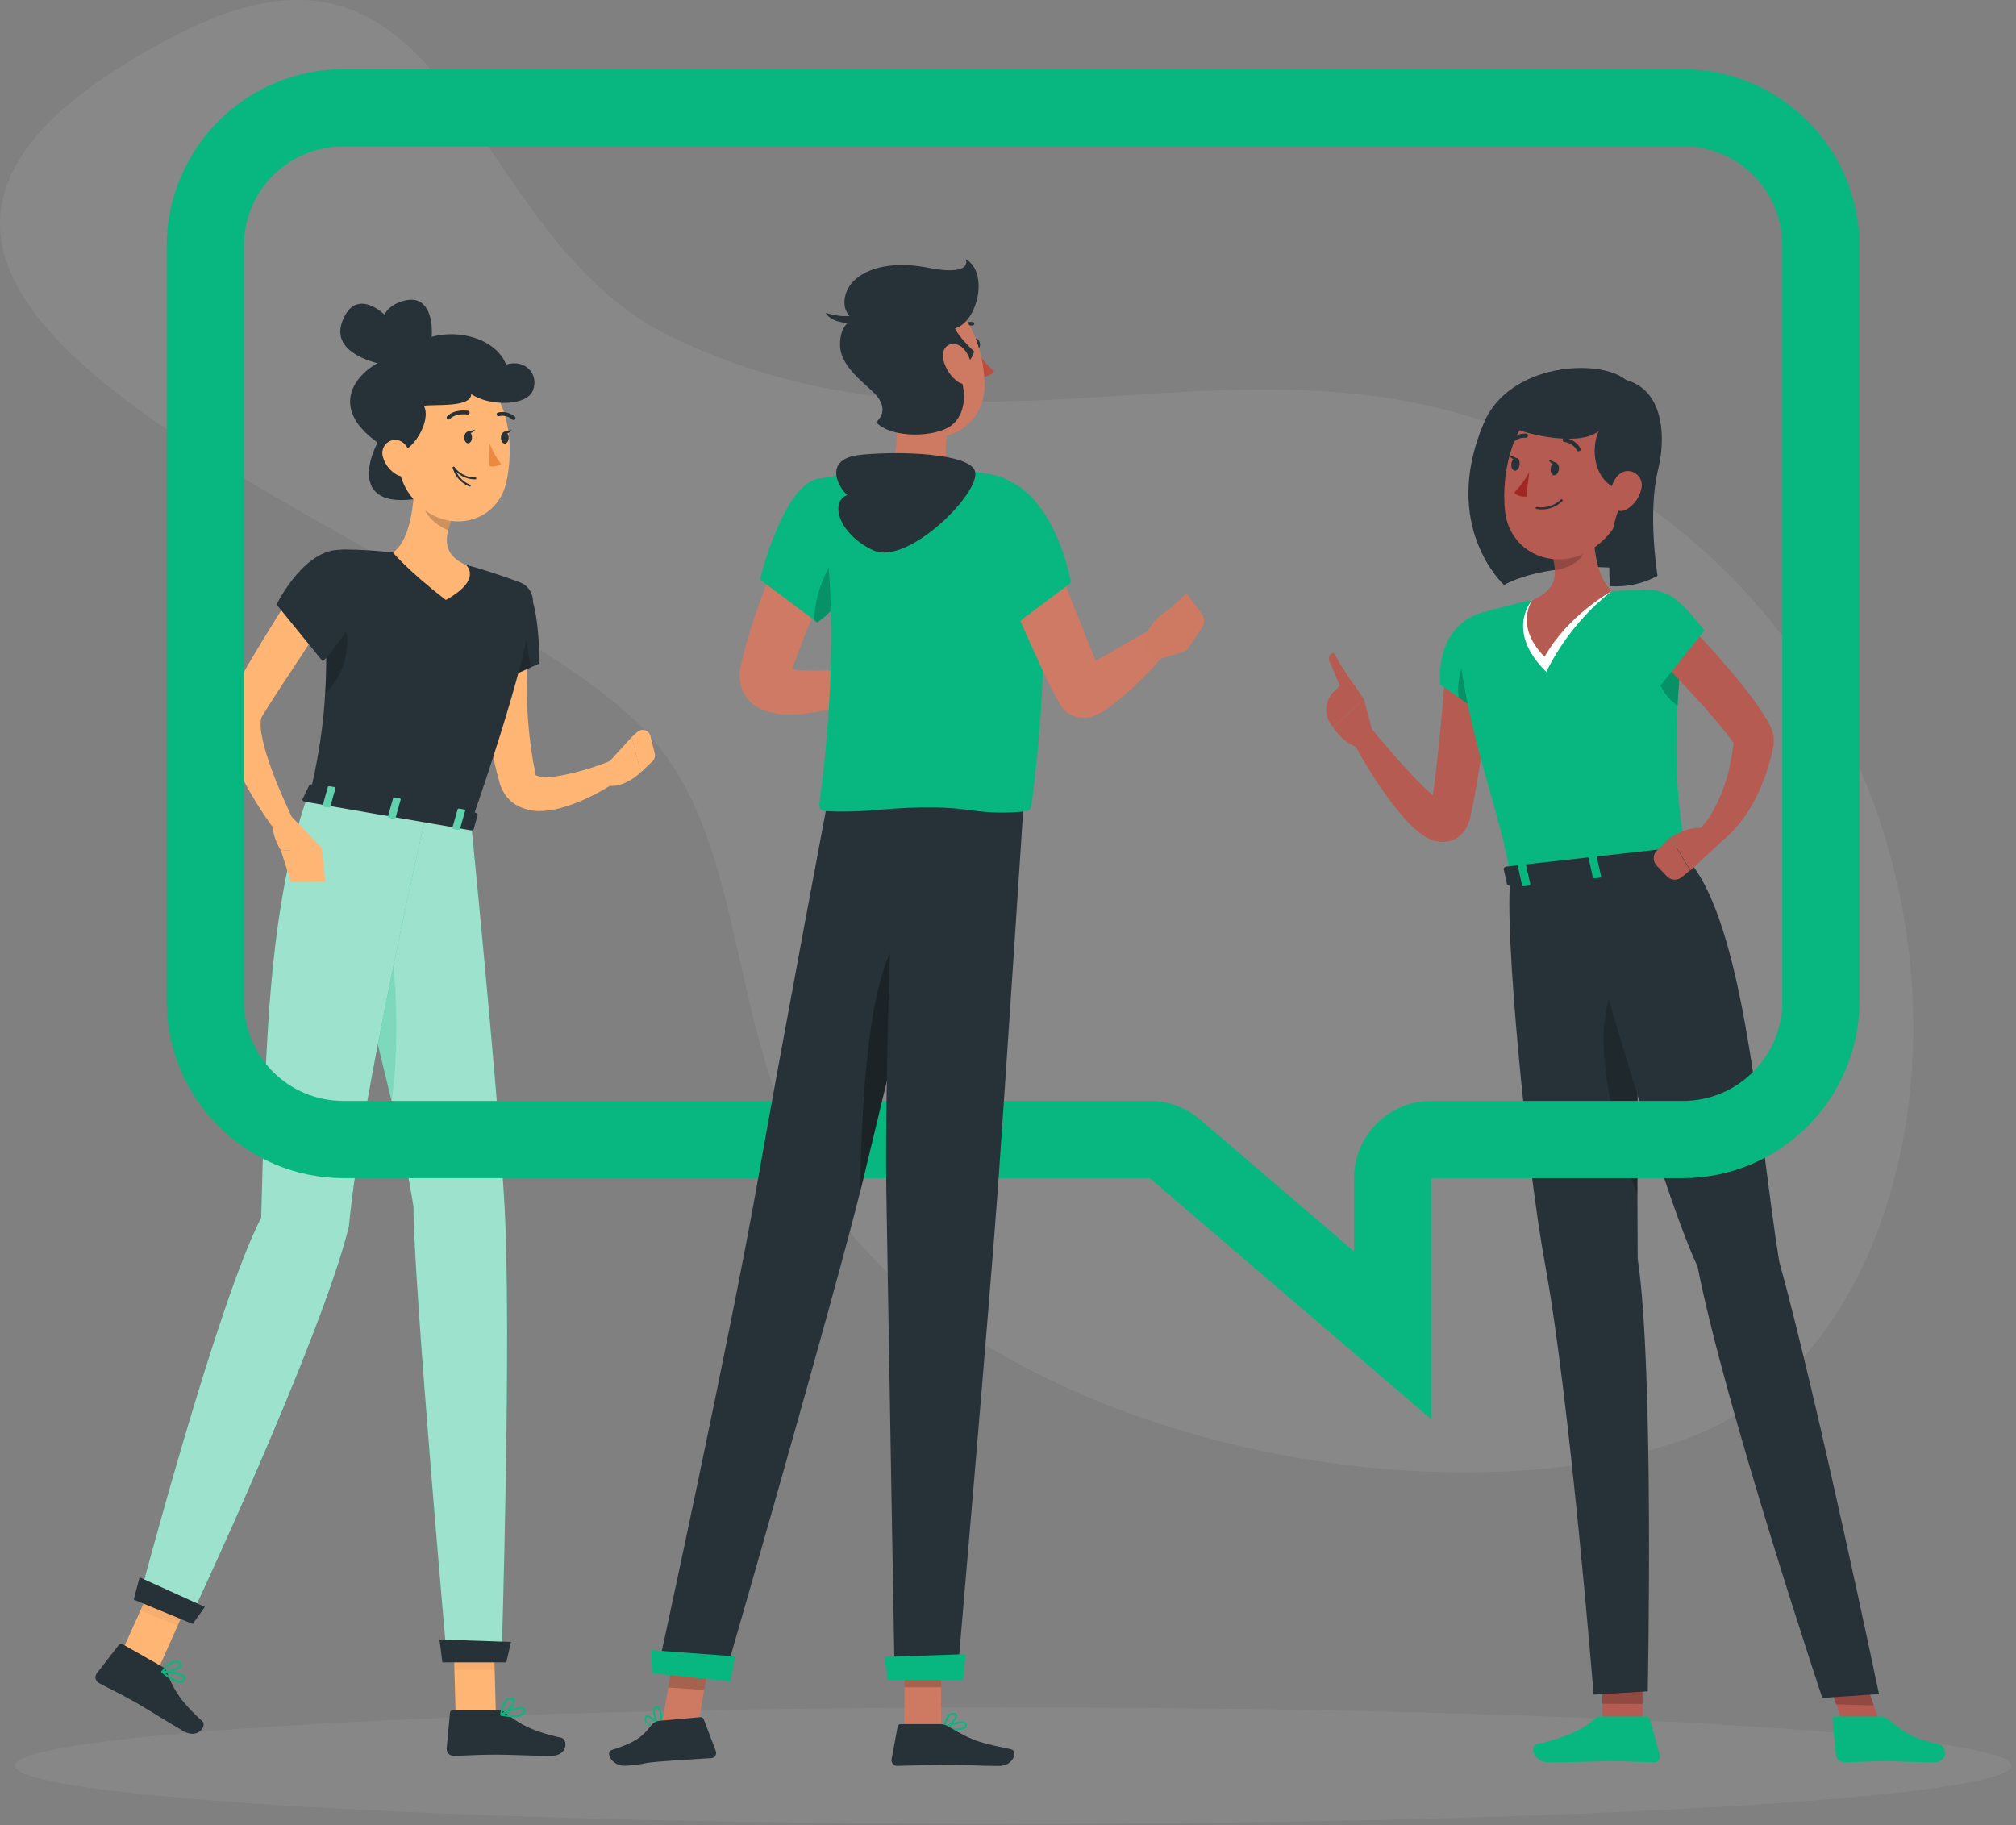 <svg width="327" height="296" viewBox="0 0 327 296" fill="none" xmlns="http://www.w3.org/2000/svg">
<rect x="0" y="0" width="327" height="296" fill="#808080" stroke="none"/>
<g opacity="0.25">
<path opacity="0.25" d="M28.257 5.851C-56.223 49.781 72.657 86.531 103.857 117.701C126.247 140.061 113.447 182.651 148.607 210.391C185.557 239.501 243.527 244.631 274.197 233.101C320.537 215.731 328.907 118.701 259.997 77.241C207.747 45.791 163.027 80.851 108.787 54.581C74.677 38.061 74.247 -18.079 28.257 5.851Z" fill="white"/>
</g>
<g opacity="0.25">
<path opacity="0.25" d="M164.327 295.831C253.747 295.831 326.237 291.6 326.237 286.381C326.237 281.162 253.747 276.931 164.327 276.931C74.907 276.931 2.417 281.162 2.417 286.381C2.417 291.6 74.907 295.831 164.327 295.831Z" fill="#F5F5F5"/>
</g>
<path d="M264.797 64.811C266.857 58.13 245.757 56.611 240.677 68.611C233.557 85.421 243.947 94.871 243.947 94.871C249.997 91.621 261.847 91.141 268.317 93.281L264.797 64.811Z" fill="#263238"/>
<path d="M266.427 279.49L259.917 279.74L259.887 272.7L266.387 272.45L266.427 279.49Z" fill="#B55B52"/>
<path d="M259.657 278.391H267.037C267.307 278.391 267.547 278.571 267.617 278.831L269.217 284.681C269.357 285.161 269.087 285.671 268.607 285.811C268.517 285.841 268.417 285.851 268.327 285.851C265.747 285.801 264.497 285.651 261.257 285.651C259.257 285.651 254.117 285.861 251.357 285.861C248.597 285.861 248.097 283.141 249.217 282.901C254.227 281.791 257.087 280.271 258.627 278.821C258.907 278.541 259.277 278.391 259.657 278.391Z" fill="#08B780"/>
<path opacity="0.2" d="M259.887 272.7L259.897 276.33L266.417 276.36L266.397 272.45L259.887 272.7Z" fill="black"/>
<path d="M245.007 142.401C243.947 150.421 247.567 188.451 250.607 205.031C254.657 227.071 258.487 274.851 258.487 274.851L267.267 274.321C267.267 274.321 268.327 221.941 265.637 204.181C265.457 180.871 265.877 140.061 265.877 140.061L245.007 142.401Z" fill="#263238"/>
<path opacity="0.2" d="M265.677 165.461C265.677 159.551 261.297 154.881 260.207 166.171C259.517 173.361 262.307 185.421 265.597 193.771C265.587 184.671 265.627 174.491 265.677 165.461Z" fill="black"/>
<path d="M305.176 280.211L299.206 280.371L296.396 272.231L302.366 272.071L305.176 280.211Z" fill="#B55B52"/>
<path d="M305.037 278.391H297.667C297.447 278.371 297.267 278.541 297.247 278.751C297.247 278.781 297.247 278.8 297.247 278.83L297.787 284.681C297.907 285.331 298.457 285.821 299.117 285.851C301.677 285.801 302.877 285.65 306.117 285.65C308.117 285.65 310.737 285.861 313.487 285.861C316.237 285.861 315.737 283.14 314.537 282.9C309.137 281.79 308.287 280.271 306.187 278.821C305.857 278.561 305.457 278.411 305.037 278.391Z" fill="#08B780"/>
<path opacity="0.2" d="M296.396 272.241L297.846 276.431L303.936 276.601L302.376 272.071L296.396 272.241Z" fill="black"/>
<path d="M255.027 141.28C255.027 141.28 268.567 190.84 275.357 205.46C279.777 228.05 295.587 275.39 295.587 275.39L304.777 274.76C304.777 274.76 294.757 226.86 288.597 204.62C285.257 183.95 283.077 149.51 273.567 139.2L255.027 141.28Z" fill="#263238"/>
<path d="M241.907 105.54C241.727 109.72 241.377 113.77 240.877 117.87C240.377 121.97 239.787 126.03 238.987 130.1L238.677 131.63L238.507 132.47C238.407 132.96 238.247 133.44 238.027 133.9C237.707 134.62 237.207 135.24 236.587 135.72C235.807 136.29 234.867 136.58 233.897 136.56C233.267 136.54 232.657 136.4 232.077 136.16C231.677 135.99 231.297 135.79 230.937 135.56C229.887 134.85 228.927 134 228.087 133.05C227.327 132.21 226.637 131.38 225.977 130.54C223.457 127.2 221.227 123.67 219.297 119.96C218.837 119.08 219.187 118 220.067 117.54C220.807 117.16 221.717 117.33 222.257 117.96C224.827 121 227.427 124.11 230.147 126.85C230.817 127.53 231.497 128.19 232.187 128.78C232.757 129.31 233.387 129.761 234.057 130.141C234.167 130.181 234.267 130.23 234.277 130.22C234.287 130.2 234.227 130.161 233.937 130.141C233.487 130.131 233.037 130.27 232.677 130.54C232.447 130.7 232.257 130.91 232.117 131.16C232.067 131.27 232.117 131.16 232.117 131.16L232.217 130.47L232.427 128.99C232.957 125.06 233.367 121.081 233.757 117.111C234.137 113.141 234.437 109.11 234.697 105.19V105.141C234.807 103.151 236.507 101.63 238.497 101.74C240.487 101.85 242.007 103.55 241.897 105.54H241.907Z" fill="#B55B52"/>
<path d="M238.837 99.96C232.637 102.99 233.607 111.02 233.607 111.02L243.517 118C243.517 118 247.137 109.27 246.387 105.09C245.617 100.8 243.437 97.751 238.837 99.96Z" fill="#08B780"/>
<path opacity="0.2" d="M237.817 106.701C239.267 104.411 241.767 104.961 244.677 106.781C245.357 107.371 245.917 108.071 246.347 108.851C245.727 111.991 244.797 115.071 243.587 118.041L236.597 113.121C236.317 110.901 236.747 108.651 237.817 106.701Z" fill="black"/>
<path d="M222.727 119.09L221.247 113.44L216.237 117.95C216.237 117.95 218.047 120.97 220.967 121.38L222.727 119.09Z" fill="#B55B52"/>
<path d="M217.407 111.13L216.387 112.14C214.777 113.72 214.707 116.28 216.227 117.94L221.237 113.43L219.837 111.37C219.337 110.64 218.347 110.46 217.617 110.95C217.537 111.01 217.467 111.07 217.407 111.13Z" fill="#B55B52"/>
<path d="M219.947 111.51C218.677 109.81 217.537 108.03 216.517 106.17C216.197 105.54 215.177 106.42 215.677 107.35C216.187 108.28 217.127 111.3 218.137 112.4C219.137 113.51 219.947 111.51 219.947 111.51Z" fill="#B55B52"/>
<path d="M236.547 104.55C238.307 120.68 243.567 131.93 245.007 142.4L273.517 139.21C271.907 128.73 271.087 121.87 273.087 102.47C273.437 99.111 270.997 96.111 267.647 95.76C267.467 95.74 267.287 95.731 267.107 95.731C265.367 95.731 263.447 95.731 261.517 95.861C257.177 96.031 252.847 96.52 248.577 97.311C245.567 97.93 242.377 98.8 240.087 99.46C237.827 100.09 236.347 102.23 236.547 104.55Z" fill="#08B780"/>
<path d="M248.557 97.281C248.557 97.281 243.977 102.231 250.807 108.971C253.347 103.841 256.997 99.341 261.507 95.8L248.557 97.281Z" fill="white"/>
<path d="M258.586 81.391C258.236 85.651 258.276 93.371 261.496 95.831C261.496 95.831 254.376 99.701 250.536 106.521C245.526 101.511 248.556 97.281 248.556 97.281C253.076 95.611 252.576 92.211 251.396 89.071L258.586 81.391Z" fill="#B55B52"/>
<path opacity="0.2" d="M257.807 82.24C258.027 84.721 257.707 87.231 256.877 89.581C256.297 91.201 254.317 92.13 252.207 92.52C252.107 91.341 251.827 90.18 251.367 89.081L257.807 82.24Z" fill="black"/>
<path d="M264.637 75.441C263.397 82.341 263.017 85.291 259.097 88.441C253.187 93.181 244.987 90.151 244.137 83.021C243.377 76.601 245.537 66.391 252.667 64.421C257.747 62.991 263.027 65.961 264.457 71.041C264.857 72.471 264.917 73.981 264.637 75.441Z" fill="#B55B52"/>
<path d="M259.317 69.901C257.647 73.591 259.107 79.851 264.407 79.471C260.127 84.361 261.137 95.071 261.137 95.071C263.817 95.261 266.497 94.681 268.857 93.401C268.857 93.401 267.187 83.271 268.947 76.161C270.387 70.381 270.177 59.171 257.647 61.601C256.187 61.881 246.667 64.381 245.707 69.381C245.627 69.841 255.867 72.811 259.317 69.901Z" fill="#263238"/>
<path d="M266.207 79.361C265.907 80.681 265.097 81.831 263.947 82.551C262.417 83.491 261.157 82.251 261.167 80.551C261.167 79.011 262.007 76.681 263.717 76.421C264.977 76.261 266.127 77.141 266.287 78.401C266.327 78.721 266.297 79.041 266.207 79.361Z" fill="#B55B52"/>
<path opacity="0.2" d="M268.597 107.101C268.377 110.001 269.707 112.801 272.107 114.451C272.257 111.561 272.507 108.321 272.877 104.601C271.427 103.031 268.947 104.391 268.597 107.101Z" fill="black"/>
<path d="M273.716 137.481L275.286 139.881C275.416 140.071 275.206 140.301 274.866 140.331L244.966 143.671C244.706 143.671 244.486 143.591 244.446 143.441L243.896 140.931C243.896 140.751 244.076 140.581 244.346 140.551L273.226 137.311C273.416 137.281 273.596 137.351 273.716 137.481Z" fill="#263238"/>
<path d="M270.237 141.15L271.017 141.06C271.167 141.06 271.277 140.95 271.257 140.86L270.527 137.58C270.527 137.49 270.357 137.42 270.197 137.44L269.427 137.53C269.267 137.53 269.157 137.64 269.187 137.73L269.917 141C269.937 141.1 270.087 141.17 270.237 141.15Z" fill="#08B780"/>
<path d="M247.217 143.73L247.987 143.65C248.147 143.65 248.257 143.53 248.227 143.44L247.497 140.17C247.497 140.07 247.327 140.01 247.177 140.03L246.397 140.11C246.247 140.11 246.137 140.22 246.157 140.32L246.887 143.59C246.917 143.68 247.057 143.75 247.217 143.73Z" fill="#08B780"/>
<path d="M258.687 142.441L259.467 142.361C259.617 142.361 259.727 142.25 259.707 142.15L258.977 138.881C258.977 138.791 258.807 138.72 258.657 138.74L257.877 138.821C257.727 138.821 257.617 138.931 257.637 139.031L258.367 142.3C258.427 142.39 258.577 142.451 258.687 142.441Z" fill="#08B780"/>
<path d="M252.847 76.14C252.777 76.71 252.427 77.13 252.067 77.09C251.697 77.05 251.447 76.55 251.517 75.99C251.587 75.43 251.937 75 252.307 75.04C252.677 75.08 252.937 75.58 252.847 76.14Z" fill="#263238"/>
<path d="M246.477 75.39C246.407 75.96 246.057 76.38 245.697 76.34C245.337 76.3 245.077 75.8 245.147 75.24C245.217 74.68 245.567 74.25 245.987 74.29C246.387 74.33 246.537 74.83 246.477 75.39Z" fill="#263238"/>
<path d="M246.087 74.341L244.767 73.79C244.767 73.79 245.327 74.91 246.087 74.341Z" fill="#263238"/>
<path d="M248.046 76.581C247.386 77.801 246.566 78.921 245.606 79.921C246.136 80.411 246.866 80.631 247.576 80.531L248.046 76.581Z" fill="#A02724"/>
<path d="M249.167 82.53C249.117 82.49 249.087 82.43 249.087 82.36C249.097 82.27 249.187 82.2 249.277 82.22C250.697 82.47 252.147 82.02 253.177 81.03C253.237 80.96 253.347 80.96 253.417 81.02C253.487 81.08 253.487 81.19 253.427 81.26C252.327 82.34 250.777 82.83 249.247 82.56L249.167 82.53Z" fill="#263238"/>
<path d="M255.907 73.171C255.857 73.141 255.817 73.1 255.787 73.05C255.377 72.3 254.627 71.8 253.787 71.691C253.607 71.691 253.457 71.54 253.457 71.361C253.457 71.18 253.607 71.031 253.787 71.031C254.857 71.141 255.807 71.77 256.337 72.701C256.427 72.861 256.377 73.061 256.217 73.16C256.127 73.201 256.007 73.21 255.907 73.171Z" fill="#263238"/>
<path d="M244.787 72.07L244.736 72.031C244.606 71.9 244.606 71.701 244.726 71.57C244.726 71.57 244.726 71.57 244.736 71.561C245.416 70.721 246.457 70.27 247.537 70.331C247.717 70.35 247.856 70.52 247.826 70.71C247.806 70.891 247.636 71.031 247.446 71.001C246.596 70.951 245.766 71.32 245.246 71.99C245.136 72.13 244.937 72.16 244.787 72.07Z" fill="#263238"/>
<path d="M272.756 100.121C275.216 102.631 277.536 105.131 279.816 107.781C280.956 109.101 282.096 110.431 283.156 111.831C284.306 113.271 285.376 114.791 286.356 116.361C286.666 116.851 286.946 117.361 287.196 117.881C287.376 118.281 287.516 118.701 287.616 119.131C287.656 119.301 287.686 119.481 287.696 119.661V119.991C287.706 120.131 287.706 120.281 287.696 120.421V120.651V120.751V120.831L287.656 121.001C287.436 121.901 287.276 122.811 286.996 123.701C286.496 125.501 285.836 127.261 285.036 128.951C284.206 130.671 283.186 132.281 281.986 133.761C281.366 134.511 280.696 135.211 279.966 135.851C279.596 136.181 279.226 136.481 278.816 136.791C278.616 136.931 278.396 137.071 278.186 137.211C277.966 137.341 277.766 137.461 277.416 137.641L275.606 134.561C275.606 134.521 275.786 134.371 275.886 134.251L276.236 133.861C276.466 133.581 276.696 133.291 276.916 133.021C277.346 132.401 277.736 131.761 278.096 131.101C278.806 129.761 279.396 128.371 279.866 126.921C280.076 126.171 280.306 125.441 280.466 124.671C280.626 123.901 280.796 123.151 280.926 122.381C281.056 121.611 281.146 120.821 281.256 120.041V119.891V119.821V119.971C281.256 120.061 281.256 120.191 281.256 120.251C281.256 120.301 281.256 120.361 281.256 120.411V120.621C281.256 120.791 281.256 120.741 281.256 120.671C281.256 120.601 280.986 120.241 280.796 119.961C279.956 118.821 278.906 117.521 277.836 116.291C276.766 115.061 275.646 113.781 274.496 112.561L267.606 105.161L272.756 100.121Z" fill="#B55B52"/>
<path d="M279.207 136.511L274.197 141.161L270.947 135.871C270.947 135.871 274.067 133.621 276.877 134.471L279.207 136.511Z" fill="#B55B52"/>
<path d="M270.377 142.141L268.707 140.391C268.047 139.691 268.067 138.601 268.757 137.931L270.897 135.831L274.137 141.161L272.747 142.301C272.027 142.861 271.007 142.791 270.377 142.141Z" fill="#B55B52"/>
<path d="M261.457 99.891C261.077 102.87 269.017 111.58 269.017 111.58L276.447 102.28C276.447 102.28 272.977 97.421 270.337 96.32C266.087 94.52 261.897 96.49 261.457 99.891Z" fill="#08B780"/>
<path d="M252.487 75.091L251.167 74.54C251.167 74.54 251.737 75.68 252.487 75.091Z" fill="#263238"/>
<path d="M62.967 69.24C59.887 72.66 56.057 82.891 67.927 80.841C79.807 78.79 62.967 69.24 62.967 69.24Z" fill="#263238"/>
<path d="M66.747 59.831C67.477 55.291 59.167 44.861 55.887 51.3C51.877 59.05 66.747 59.831 66.747 59.831Z" fill="#263238"/>
<path d="M66.777 62.591C70.547 59.951 72.227 46.721 65.307 48.841C56.967 51.391 66.777 62.591 66.777 62.591Z" fill="#263238"/>
<path d="M85.837 103.1C85.757 103.8 85.697 104.68 85.637 105.48C85.577 106.28 85.547 107.15 85.517 107.99C85.517 109.66 85.417 111.33 85.467 112.96C85.537 116.26 85.837 119.55 86.357 122.81C86.477 123.65 86.657 124.41 86.807 125.21L86.857 125.49C86.857 125.52 86.857 125.55 86.857 125.58C86.857 125.58 86.857 125.58 86.857 125.66C86.857 125.74 87.257 125.94 87.827 125.99C88.487 126.07 89.157 126.07 89.827 125.99C93.037 125.47 96.177 124.58 99.177 123.34L100.797 126.22C100.017 126.78 99.277 127.25 98.497 127.71C97.717 128.18 96.937 128.63 96.107 129.03C94.427 129.9 92.647 130.59 90.817 131.09C89.777 131.37 88.717 131.52 87.647 131.55C86.247 131.59 84.867 131.23 83.657 130.52C82.927 130.07 82.317 129.47 81.847 128.75C81.627 128.41 81.437 128.06 81.287 127.68C81.207 127.51 81.147 127.33 81.087 127.15L81.007 126.88L80.967 126.71C80.737 125.82 80.477 124.93 80.287 124.04C79.487 120.47 79.007 116.84 78.857 113.18C78.767 111.37 78.727 109.56 78.797 107.75C78.797 106.84 78.877 105.94 78.937 105.03C78.997 104.12 79.087 103.25 79.217 102.23L85.837 103.1Z" fill="#FFB573"/>
<path d="M84.997 95.231C87.507 96.371 87.507 107.601 87.507 107.601L76.167 112.741C76.167 112.741 74.227 99.091 76.777 96.521C79.317 93.961 81.327 93.581 84.997 95.231Z" fill="#263238"/>
<path opacity="0.2" d="M84.367 97.631L86.076 108.271L79.916 111.051L84.367 97.631Z" fill="black"/>
<path d="M97.727 124.741L102.457 119.551L103.947 125.261C103.947 125.261 100.917 128.161 98.337 127.321L97.727 124.741Z" fill="#FFB573"/>
<path d="M105.507 119.391L106.207 122.221C106.317 122.671 106.177 123.151 105.837 123.471L103.937 125.271L102.447 119.561L103.367 118.721C103.897 118.241 104.717 118.281 105.197 118.811C105.357 118.981 105.457 119.171 105.507 119.391Z" fill="#FFB573"/>
<path d="M86.427 97.821C86.107 101.641 84.197 110.941 76.407 133.491L50.267 128.971C52.427 118.951 53.567 112.551 52.567 92.581C52.467 90.771 53.867 89.221 55.677 89.121C55.757 89.121 55.827 89.111 55.907 89.121C58.527 89.141 61.147 89.311 63.747 89.611C67.747 90.001 71.707 90.671 75.617 91.621C78.807 92.461 82.227 93.671 84.287 94.431C85.687 94.931 86.567 96.331 86.427 97.821Z" fill="#263238"/>
<path opacity="0.2" d="M53.057 98.161C55.317 99.161 57.067 102.121 55.977 106.831C55.457 108.971 54.347 110.911 52.767 112.441C52.987 108.711 53.017 104.341 52.847 98.711L53.057 98.161Z" fill="black"/>
<path d="M67.217 76.44C67.307 80.39 66.847 87.51 63.737 89.6C63.737 89.6 65.997 92.43 72.317 97.31C78.347 93.97 75.607 91.65 75.607 91.65C71.527 89.9 72.177 86.76 73.427 83.93L67.217 76.44Z" fill="#FFB573"/>
<path opacity="0.2" d="M69.757 79.501L73.427 83.921C73.127 84.581 72.877 85.26 72.697 85.971C71.107 85.451 68.787 83.621 68.747 81.79C68.727 80.93 69.547 79.871 69.757 79.501Z" fill="black"/>
<path d="M64.117 69.171C64.477 75.641 64.487 78.361 67.737 81.701C72.627 86.711 80.487 84.871 82.077 78.431C83.507 72.581 82.677 63.011 76.367 60.401C71.867 58.511 66.677 60.631 64.787 65.131C64.247 66.401 64.027 67.791 64.117 69.171Z" fill="#FFB573"/>
<path d="M64.067 73.501C66.857 73.641 70.057 68.261 68.757 65.831C70.217 65.501 76.447 66.211 76.427 63.911C79.237 65.871 85.417 65.971 86.447 63.311C87.477 60.651 85.137 58.171 82.097 59.131C79.897 53.471 69.337 52.301 65.397 57.681C60.397 57.561 49.547 65.731 64.067 73.501Z" fill="#263238"/>
<path d="M75.307 70.951C75.307 71.481 75.577 71.9 75.927 71.9C76.277 71.9 76.547 71.481 76.557 70.96C76.567 70.43 76.277 70.001 75.937 70.001C75.597 70.001 75.307 70.43 75.307 70.951Z" fill="#263238"/>
<path d="M81.257 70.99C81.257 71.52 81.537 71.941 81.877 71.951C82.217 71.96 82.507 71.52 82.507 71C82.507 70.48 82.227 70.05 81.887 70.04C81.547 70.031 81.267 70.46 81.257 70.99Z" fill="#263238"/>
<path d="M81.737 70.07L82.997 69.71C82.997 69.71 82.347 70.74 81.737 70.07Z" fill="#263238"/>
<path d="M79.417 71.921C79.877 73.111 80.507 74.241 81.267 75.261C80.717 75.641 80.037 75.771 79.387 75.601L79.417 71.921Z" fill="#ED893E"/>
<path d="M76.327 77.691C76.587 77.731 76.847 77.751 77.107 77.751C77.187 77.751 77.257 77.691 77.267 77.611V77.601C77.267 77.511 77.197 77.451 77.107 77.441C75.777 77.461 74.517 76.841 73.717 75.77C73.677 75.701 73.587 75.671 73.517 75.71L73.507 75.721C73.447 75.781 73.447 75.881 73.507 75.941C74.177 76.871 75.187 77.501 76.327 77.691Z" fill="#263238"/>
<path d="M75.457 78.57C75.677 78.701 75.907 78.82 76.147 78.91C76.227 78.941 76.307 78.91 76.347 78.831C76.347 78.831 76.347 78.831 76.347 78.82C76.377 78.74 76.347 78.66 76.267 78.621C76.267 78.621 76.267 78.621 76.257 78.621C75.027 78.141 74.097 77.1 73.747 75.82C73.727 75.74 73.647 75.691 73.567 75.701C73.567 75.701 73.567 75.701 73.557 75.701C73.477 75.721 73.417 75.79 73.427 75.88C73.737 77.02 74.457 77.981 75.457 78.57Z" fill="#263238"/>
<path d="M62.137 74.21C62.497 75.41 63.317 76.42 64.407 77.02C65.867 77.8 66.967 76.581 66.867 75.01C66.777 73.6 65.897 71.49 64.277 71.35C63.107 71.27 62.087 72.16 62.017 73.34C61.997 73.64 62.037 73.93 62.137 74.21Z" fill="#FFB573"/>
<path d="M72.607 68.02C72.727 68.081 72.877 68.05 72.967 67.951C73.977 66.941 75.797 67.231 75.817 67.231C75.987 67.26 76.147 67.15 76.177 66.981C76.207 66.811 76.097 66.65 75.927 66.621H75.917C75.837 66.621 73.767 66.281 72.537 67.51C72.417 67.63 72.417 67.82 72.527 67.951C72.527 67.951 72.527 67.951 72.537 67.96L72.607 68.02Z" fill="#263238"/>
<path d="M83.267 68.13C83.377 68.14 83.477 68.1 83.547 68.02C83.657 67.89 83.637 67.69 83.507 67.59C82.757 66.94 81.737 66.68 80.767 66.91C80.607 66.96 80.517 67.13 80.567 67.29C80.607 67.45 80.777 67.55 80.937 67.5C80.947 67.5 80.947 67.5 80.957 67.5C81.727 67.32 82.537 67.53 83.117 68.06C83.157 68.1 83.217 68.12 83.267 68.13Z" fill="#263238"/>
<path d="M73.907 278.13H80.437L80.017 263.01H73.487L73.907 278.13Z" fill="#FFB573"/>
<path d="M80.817 277.37H73.477C73.217 277.36 72.997 277.56 72.987 277.82L72.447 283.621C72.427 284.241 72.907 284.76 73.527 284.78C73.537 284.78 73.547 284.78 73.557 284.78C76.117 284.74 77.327 284.59 80.567 284.59C82.547 284.59 86.667 284.79 89.397 284.79C92.137 284.79 92.157 282.08 90.987 281.83C85.817 280.73 83.727 279.22 81.927 277.76C81.617 277.52 81.227 277.38 80.817 277.37Z" fill="#263238"/>
<g opacity="0.2">
<path opacity="0.2" d="M80.017 263.01L80.237 270.81H73.707L73.487 263.01H80.017Z" fill="black"/>
</g>
<path d="M76.417 133.48C76.417 133.48 80.497 174.26 81.757 194.15C83.077 214.83 81.347 269.31 81.347 269.31H72.517C72.517 269.31 67.067 207.95 67.067 195.71C63.597 173.52 54.017 150.54 57.267 130.19L76.417 133.48Z" fill="#08B780"/>
<path opacity="0.6" d="M76.417 133.48C76.417 133.48 80.497 174.26 81.757 194.15C83.077 214.83 81.347 269.31 81.347 269.31H72.517C72.517 269.31 67.067 207.95 67.067 195.71C63.597 173.52 54.017 150.54 57.267 130.19L76.417 133.48Z" fill="white"/>
<path opacity="0.2" d="M62.547 149.631C60.687 150.131 59.037 151.191 57.817 152.681C59.157 161.141 61.437 169.821 63.517 178.501C65.017 169.061 64.117 153.161 62.547 149.631Z" fill="#08B780"/>
<path d="M71.757 269.621H82.127L82.887 266.311L71.277 265.911L71.757 269.621Z" fill="#263238"/>
<path d="M83.327 278.52C83.887 278.57 84.447 278.43 84.917 278.12C85.127 277.93 85.237 277.65 85.197 277.37C85.187 277.2 85.087 277.04 84.937 276.95C84.097 276.52 81.527 277.84 81.237 277.99C81.177 278.02 81.147 278.08 81.157 278.15C81.167 278.21 81.207 278.27 81.277 278.28C81.947 278.42 82.637 278.5 83.327 278.52ZM84.497 277.16C84.597 277.15 84.697 277.17 84.777 277.22C84.847 277.25 84.887 277.31 84.887 277.39C84.917 277.57 84.847 277.76 84.707 277.88C84.317 278.24 83.237 278.3 81.797 278.06C82.637 277.61 83.537 277.3 84.477 277.16H84.497Z" fill="#08B780"/>
<path d="M81.277 278.28H81.337C82.117 277.93 83.657 276.52 83.537 275.77C83.537 275.59 83.377 275.38 82.957 275.34C82.657 275.31 82.357 275.41 82.117 275.61C81.277 276.29 81.147 278.05 81.137 278.12C81.137 278.18 81.157 278.23 81.207 278.26C81.237 278.27 81.257 278.28 81.277 278.28ZM82.837 275.64H82.927C83.207 275.64 83.227 275.78 83.237 275.82C83.317 276.27 82.267 277.37 81.477 277.86C81.537 277.12 81.827 276.41 82.317 275.84C82.457 275.71 82.647 275.64 82.837 275.64Z" fill="#08B780"/>
<path d="M19.787 267.881L25.827 270.371L31.997 256.551L25.967 254.071L19.787 267.881Z" fill="#FFB573"/>
<path d="M26.297 270.321L19.917 266.701C19.697 266.571 19.407 266.621 19.247 266.831L15.677 271.431C15.337 271.901 15.447 272.561 15.927 272.901C15.957 272.921 15.987 272.941 16.027 272.961C18.277 274.181 19.417 274.631 22.227 276.251C23.947 277.241 27.417 279.441 29.797 280.791C32.177 282.141 33.647 279.861 32.777 279.121C28.867 275.631 27.867 273.321 27.077 271.211C26.947 270.831 26.667 270.511 26.297 270.321Z" fill="#263238"/>
<g opacity="0.2">
<path opacity="0.2" d="M31.997 256.561L28.817 263.681L22.777 261.191L25.957 254.071L31.997 256.561Z" fill="black"/>
</g>
<path d="M69.077 132.211C69.077 132.211 58.407 179.071 56.597 198.911C52.067 217.341 30.707 262.791 30.707 262.791L22.537 259.451C22.537 259.451 35.337 210.891 42.367 197.511C43.037 175.331 42.917 148.611 49.967 128.911L69.077 132.211Z" fill="#08B780"/>
<path opacity="0.6" d="M69.077 132.211C69.077 132.211 58.407 179.071 56.597 198.911C52.067 217.341 30.707 262.791 30.707 262.791L22.537 259.451C22.537 259.451 35.337 210.891 42.367 197.511C43.037 175.331 42.917 148.611 49.967 128.911L69.077 132.211Z" fill="white"/>
<path d="M21.686 259.441L31.256 263.391L33.227 260.631L22.646 255.831L21.686 259.441Z" fill="#263238"/>
<path d="M27.867 272.491C28.327 272.811 28.887 272.961 29.447 272.921C29.727 272.861 29.957 272.671 30.057 272.401C30.137 272.251 30.137 272.071 30.057 271.921C29.577 271.141 26.657 271.011 26.337 271.001C26.267 270.991 26.207 271.031 26.187 271.091C26.147 271.141 26.147 271.211 26.187 271.271C26.707 271.731 27.277 272.131 27.867 272.491ZM29.537 271.891C29.627 271.941 29.707 272.001 29.767 272.081C29.807 272.141 29.807 272.221 29.767 272.281C29.697 272.451 29.557 272.581 29.377 272.621C28.847 272.731 27.887 272.251 26.747 271.331C27.707 271.361 28.647 271.551 29.537 271.891Z" fill="#08B780"/>
<path d="M26.227 271.291C26.227 271.291 26.227 271.291 26.287 271.291C27.127 271.371 29.177 270.901 29.437 270.201C29.497 270.031 29.497 269.78 29.147 269.53C28.907 269.36 28.607 269.291 28.307 269.351C27.257 269.531 26.257 271.02 26.217 271.02C26.187 271.07 26.187 271.121 26.217 271.171C26.197 271.201 26.207 271.251 26.227 271.291ZM28.877 269.761C28.907 269.771 28.937 269.79 28.957 269.81C29.187 269.97 29.147 270.081 29.137 270.111C28.977 270.541 27.527 270.951 26.627 271.011C27.047 270.391 27.647 269.921 28.347 269.671C28.537 269.641 28.717 269.671 28.877 269.761Z" fill="#08B780"/>
<path d="M75.807 70.031L77.067 69.681C77.077 69.681 76.397 70.651 75.807 70.031Z" fill="#263238"/>
<path d="M50.157 127.371L49.087 129.591C48.956 129.761 49.147 129.971 49.447 130.031L76.347 134.671C76.576 134.711 76.796 134.671 76.837 134.481L77.477 132.181C77.516 132.021 77.337 131.851 77.076 131.801L50.617 127.231C50.456 127.201 50.276 127.251 50.157 127.371Z" fill="#263238"/>
<path d="M53.267 130.951L52.556 130.831C52.416 130.831 52.327 130.711 52.346 130.621L53.187 127.641C53.187 127.561 53.346 127.511 53.486 127.531L54.197 127.651C54.337 127.651 54.426 127.771 54.407 127.861L53.566 130.841C53.566 130.931 53.426 130.981 53.267 130.951Z" fill="#08B780"/>
<g opacity="0.6">
<path opacity="0.6" d="M53.267 130.951L52.556 130.831C52.416 130.831 52.327 130.711 52.346 130.621L53.187 127.641C53.187 127.561 53.346 127.511 53.486 127.531L54.197 127.651C54.337 127.651 54.426 127.771 54.407 127.861L53.566 130.841C53.566 130.931 53.426 130.981 53.267 130.951Z" fill="white"/>
</g>
<path d="M74.307 134.591L73.607 134.461C73.467 134.461 73.367 134.341 73.387 134.261L74.227 131.281C74.227 131.191 74.387 131.141 74.527 131.161L75.237 131.291C75.377 131.291 75.467 131.411 75.447 131.491L74.607 134.471C74.597 134.561 74.447 134.611 74.307 134.591Z" fill="#08B780"/>
<g opacity="0.6">
<path opacity="0.6" d="M74.307 134.591L73.607 134.461C73.467 134.461 73.367 134.341 73.387 134.261L74.227 131.281C74.227 131.191 74.387 131.141 74.527 131.161L75.237 131.291C75.377 131.291 75.467 131.411 75.447 131.491L74.607 134.471C74.597 134.561 74.447 134.611 74.307 134.591Z" fill="white"/>
</g>
<path d="M63.847 132.781L63.137 132.651C62.997 132.651 62.907 132.531 62.927 132.451L63.767 129.461C63.767 129.381 63.927 129.331 64.067 129.351L64.777 129.471C64.907 129.471 65.007 129.591 64.987 129.681L64.147 132.661C64.117 132.751 63.987 132.801 63.847 132.781Z" fill="#08B780"/>
<g opacity="0.6">
<path opacity="0.6" d="M63.847 132.781L63.137 132.651C62.997 132.651 62.907 132.531 62.927 132.451L63.767 129.461C63.767 129.381 63.927 129.331 64.067 129.351L64.777 129.471C64.907 129.471 65.007 129.591 64.987 129.681L64.147 132.661C64.117 132.751 63.987 132.801 63.847 132.781Z" fill="white"/>
</g>
<path d="M47.306 132.471L52.197 137.551L45.577 137.991C45.577 137.991 43.316 134.461 44.636 132.091L47.306 132.471Z" fill="#FFB573"/>
<path d="M54.316 97.941C52.426 100.951 50.477 103.941 48.517 106.901C46.566 109.861 44.566 112.871 42.776 115.741L42.496 116.191C42.496 116.191 42.496 116.241 42.426 116.301C42.356 116.491 42.316 116.691 42.297 116.891C42.246 117.551 42.276 118.221 42.386 118.871C42.666 120.471 43.077 122.041 43.627 123.561C44.157 125.161 44.786 126.771 45.477 128.371C46.166 129.971 46.886 131.581 47.617 133.151L44.806 134.901C42.566 131.961 40.606 128.811 38.956 125.501C38.077 123.741 37.377 121.901 36.867 120.001C36.577 118.911 36.426 117.791 36.416 116.661C36.416 115.971 36.507 115.281 36.676 114.611C36.786 114.221 36.926 113.841 37.096 113.471L37.297 113.071L37.467 112.741C38.356 111.071 39.236 109.521 40.157 107.951C41.077 106.381 41.996 104.861 42.926 103.331C44.797 100.271 46.697 97.251 48.697 94.27L54.316 97.941Z" fill="#FFB573"/>
<path d="M56.087 89.261C49.677 88.161 44.857 98.051 44.857 98.051L52.377 107.301C52.377 107.301 57.197 101.911 58.267 98.471C59.397 94.881 59.207 89.801 56.087 89.261Z" fill="#263238"/>
<path d="M52.767 143.001L47.197 143.071L45.577 137.991L52.197 137.541L52.767 143.001Z" fill="#FFB573"/>
<path d="M272.987 23.701C281.887 23.711 289.097 30.931 289.087 39.831V39.841V162.461C289.077 171.351 281.877 178.551 272.987 178.561H232.157C225.237 178.561 219.627 184.171 219.627 191.091V202.961L194.647 181.571C192.377 179.631 189.487 178.561 186.497 178.561H55.667C46.777 178.551 39.577 171.351 39.567 162.461V39.841C39.577 30.951 46.777 23.751 55.667 23.741H272.987V23.701ZM272.987 11.211H55.667C39.877 11.261 27.087 24.051 27.037 39.841V162.461C27.087 178.251 39.877 191.041 55.667 191.091H186.497L232.147 230.191V191.091H272.977C288.767 191.041 301.557 178.251 301.607 162.461V39.841C301.567 24.051 288.777 11.261 272.987 11.211Z" fill="#08B780"/>
<path d="M155.027 280.621C155.797 280.621 156.517 280.521 156.757 280.181C156.887 279.991 156.887 279.751 156.757 279.561C156.657 279.391 156.487 279.281 156.297 279.231C155.307 278.961 153.277 280.14 153.187 280.19C153.137 280.22 153.117 280.281 153.127 280.341C153.137 280.401 153.187 280.441 153.247 280.451C153.827 280.571 154.427 280.621 155.027 280.621ZM155.927 279.481C156.017 279.471 156.107 279.471 156.207 279.481C156.317 279.511 156.417 279.581 156.487 279.681C156.597 279.861 156.567 279.941 156.527 279.991C156.267 280.371 154.767 280.381 153.657 280.231C154.367 279.841 155.137 279.591 155.937 279.501V279.481H155.927Z" fill="#08B780"/>
<path d="M153.227 280.461H153.287C153.987 280.141 155.357 278.861 155.227 278.191C155.227 278.031 155.077 277.831 154.697 277.801C154.417 277.771 154.137 277.851 153.917 278.031C153.187 278.661 153.077 280.251 153.077 280.321C153.077 280.371 153.107 280.421 153.147 280.451C153.177 280.471 153.197 280.471 153.227 280.461ZM154.587 278.061H154.677C154.927 278.061 154.947 278.191 154.957 278.221C155.037 278.621 154.117 279.631 153.397 280.071C153.437 279.401 153.687 278.761 154.117 278.241C154.237 278.121 154.407 278.061 154.587 278.061Z" fill="#08B780"/>
<path d="M146.687 280.321H152.627L152.707 266.581H146.767L146.687 280.321Z" fill="#CE7A63"/>
<path d="M152.567 279.641H146.077C145.837 279.641 145.637 279.811 145.597 280.041L144.617 285.351C144.527 285.841 144.857 286.311 145.347 286.401C145.397 286.411 145.457 286.411 145.507 286.411C147.847 286.371 151.217 286.231 154.157 286.231C157.587 286.231 158.017 286.421 162.047 286.421C164.487 286.421 165.057 283.961 164.037 283.731C159.357 282.711 158.117 282.601 154.017 280.131C153.597 279.841 153.087 279.661 152.567 279.641Z" fill="#263238"/>
<path opacity="0.2" d="M152.707 266.581L152.667 273.671H146.727L146.767 266.581H152.707Z" fill="black"/>
<path d="M107.397 278.58C107.447 277.95 107.247 277.33 106.857 276.83C106.677 276.7 106.427 276.7 106.237 276.83C106.077 276.93 105.967 277.09 105.937 277.27C105.717 278.26 107.017 280.33 107.077 280.43C107.107 280.48 107.167 280.51 107.227 280.5C107.287 280.49 107.327 280.45 107.337 280.39C107.397 279.79 107.417 279.18 107.397 278.58ZM106.187 277.62C106.177 277.53 106.177 277.44 106.187 277.35C106.197 277.24 106.267 277.14 106.367 277.07C106.547 276.97 106.627 277.01 106.677 277.07C107.077 277.35 107.167 278.85 107.077 279.95C106.637 279.25 106.337 278.45 106.187 277.62Z" fill="#08B780"/>
<path d="M107.327 280.341C107.327 280.321 107.327 280.301 107.327 280.281C106.967 279.561 105.607 278.131 104.937 278.231C104.777 278.231 104.587 278.361 104.567 278.761C104.557 279.051 104.657 279.321 104.847 279.541C105.517 280.081 106.327 280.411 107.187 280.481C107.237 280.491 107.287 280.461 107.317 280.421C107.327 280.391 107.337 280.361 107.327 280.341ZM104.817 278.871V278.791C104.817 278.541 104.927 278.521 104.957 278.521C105.357 278.451 106.417 279.421 106.907 280.191C106.217 280.121 105.557 279.841 105.027 279.401C104.907 279.261 104.847 279.091 104.837 278.911L104.817 278.871Z" fill="#08B780"/>
<path d="M107.237 280.401L113.057 280.811L115.447 266.961L109.637 266.551L107.237 280.401Z" fill="#CE7A63"/>
<path d="M107.177 279.081L113.597 278.511C113.847 278.491 114.077 278.641 114.157 278.871L116.107 284.021C116.267 284.451 116.057 284.931 115.627 285.101C115.557 285.121 115.497 285.141 115.427 285.151C113.107 285.321 109.727 285.481 106.817 285.731C103.417 286.031 105.627 286.021 101.637 286.381C99.227 286.601 98.187 284.201 99.127 283.871C103.567 282.451 104.327 281.471 105.807 279.641C106.177 279.281 106.667 279.081 107.177 279.081Z" fill="#263238"/>
<path opacity="0.2" d="M115.447 266.971L114.217 274.111L108.397 273.701L109.627 266.551L115.447 266.971Z" fill="black"/>
<path d="M154.837 129.321C154.837 129.321 143.977 174.921 139.877 191.851C135.347 210.381 117.567 271.871 117.567 271.871L106.957 269.571C106.957 269.571 118.477 216.741 123.017 190.881C126.497 171.031 134.367 129.311 134.367 129.311L154.837 129.321Z" fill="#263238"/>
<path d="M119.237 268.651L118.457 272.731L105.787 271.381L105.607 267.641L119.237 268.651Z" fill="#08B780"/>
<path opacity="0.3" d="M148.587 150.45C141.067 151.44 139.707 177.78 139.537 193.23L139.877 191.84C142.127 182.6 146.387 164.79 149.787 150.54C149.397 150.42 148.987 150.39 148.587 150.45Z" fill="black"/>
<path d="M166.107 129.321C166.107 129.321 163.207 173.731 161.927 191.811C160.587 210.621 155.247 272.291 155.247 272.291H145.117C145.117 272.291 144.057 211.741 143.767 193.241C143.437 173.081 145.217 129.321 145.217 129.321H166.107Z" fill="#263238"/>
<path d="M156.607 268.291C156.647 268.291 156.197 272.471 156.197 272.471H143.967L143.487 268.741L156.607 268.291Z" fill="#08B780"/>
<path d="M138.027 86.601C136.407 89.881 134.757 93.331 133.247 96.721C131.727 100.111 130.237 103.541 129.067 106.971L128.617 108.251L128.217 109.521L128.037 110.101C128.047 109.961 128.047 109.831 128.037 109.691C127.977 109.131 127.707 108.611 127.287 108.241C126.957 108.021 126.957 108.111 127.077 108.181C127.307 108.291 127.557 108.371 127.807 108.421C128.557 108.581 129.317 108.681 130.077 108.731C133.737 108.841 137.387 108.731 141.037 108.401H141.137C142.377 108.311 143.457 109.231 143.547 110.471C143.627 111.461 143.037 112.391 142.097 112.741C138.307 114.271 134.327 115.301 130.277 115.801C129.107 115.921 127.937 115.931 126.767 115.831C126.057 115.771 125.367 115.651 124.677 115.461C123.677 115.201 122.747 114.711 121.957 114.041C121.387 113.551 120.917 112.961 120.577 112.291C120.237 111.601 120.027 110.841 119.977 110.071C119.947 109.451 119.987 108.841 120.117 108.231L120.297 107.391L120.647 105.881L121.047 104.401C122.147 100.561 123.467 96.791 125.017 93.101C126.557 89.441 128.177 85.931 130.077 82.371C131.247 80.181 133.977 79.351 136.167 80.521C138.307 81.661 139.157 84.301 138.087 86.471L138.027 86.601Z" fill="#CF7A64"/>
<path d="M141.187 108.62L144.877 107.17L144.697 114.03C143.207 113.93 141.767 113.44 140.517 112.62C139.887 112.17 139.617 111.37 139.827 110.62L140.037 109.87C140.197 109.3 140.627 108.83 141.187 108.62Z" fill="#CE7A63"/>
<path d="M150.957 106.391L149.627 112.341L144.697 114.031L144.877 107.171L150.957 106.391Z" fill="#CE7A63"/>
<path d="M157.827 55.891C157.927 56.361 158.257 56.681 158.557 56.62C158.857 56.56 159.037 56.13 158.937 55.66C158.837 55.191 158.517 54.821 158.207 54.92C157.907 55.011 157.737 55.41 157.827 55.891Z" fill="#263238"/>
<path d="M158.207 56.69C159.057 58.01 160.087 59.21 161.267 60.25C160.707 60.85 159.917 61.17 159.107 61.13L158.207 56.69Z" fill="#BA4D3C"/>
<path d="M155.587 53.63C155.517 53.63 155.447 53.6 155.397 53.55C155.287 53.441 155.287 53.27 155.397 53.16C155.997 52.48 156.887 52.13 157.797 52.221C157.947 52.251 158.047 52.391 158.027 52.55C158.007 52.7 157.867 52.81 157.717 52.781C157.717 52.781 157.717 52.781 157.707 52.781C156.987 52.711 156.287 52.99 155.817 53.541C155.747 53.6 155.667 53.63 155.587 53.63Z" fill="#263238"/>
<path d="M144.807 64.42C145.647 68.76 146.167 74.78 143.137 77.68C143.137 77.68 144.327 82.08 152.397 82.08C161.267 82.08 156.667 78.21 156.667 78.21C152.977 77.07 153.007 72.87 153.857 69.49L144.807 64.42Z" fill="#CE7A63"/>
<path d="M132.507 77.7C126.937 78.98 123.267 93.99 123.267 93.99L132.597 100.97C136.047 98.49 138.497 94.86 139.497 90.72C141.367 83.26 138.187 76.4 132.507 77.7Z" fill="#08B780"/>
<path opacity="0.2" d="M137.267 88.15C134.087 91.53 132.237 95.95 132.057 100.59L132.547 100.97C135.997 98.49 138.447 94.85 139.447 90.72C139.557 90.28 139.657 89.83 139.737 89.39L137.267 88.15Z" fill="black"/>
<path d="M167.667 83.66C168.867 90.01 170.677 105.101 167.287 130.731C167.227 131.161 166.887 131.501 166.447 131.571C163.537 131.911 160.597 131.871 157.697 131.451C151.847 130.611 146.997 130.971 141.327 131.451C138.827 131.641 136.317 131.681 133.807 131.561C133.267 131.531 132.857 131.071 132.877 130.531C132.877 130.501 132.877 130.481 132.887 130.451C133.767 123.851 136.947 99.331 132.527 77.721C136.037 77.05 139.587 76.6 143.147 76.38C147.647 76.121 152.157 76.121 156.647 76.38C158.137 76.51 159.597 76.731 160.897 76.96C164.337 77.591 167.017 80.251 167.667 83.66Z" fill="#08B780"/>
<path d="M141.977 58.071C143.497 63.77 144.107 67.171 147.617 69.54C152.907 73.111 159.477 69.01 159.687 62.98C159.867 57.55 157.347 49.16 151.247 48.011C146.887 47.17 142.677 50.011 141.837 54.37C141.587 55.6 141.647 56.861 141.977 58.071Z" fill="#CE7A63"/>
<path d="M155.297 59.821C157.077 63.74 156.517 67.341 154.307 69.01C151.797 70.91 144.777 71.21 142.117 68.51C143.127 67.501 143.687 66.24 142.397 64.441C141.107 62.641 136.347 59.861 136.257 56.02C136.167 52.181 138.707 51.751 138.557 51.751C136.307 50.751 136.457 47.141 138.927 45.151C141.547 43.041 145.807 42.45 150.877 43.48C154.077 44.111 157.217 44.06 156.667 42.041C160.437 44.2 158.567 52.211 154.917 53.261C155.497 54.7 158.017 57.001 158.017 57.001C158.017 57.001 157.387 59.391 155.297 59.821Z" fill="#263238"/>
<path d="M138.917 50.971C138.917 50.971 137.547 51.81 133.947 50.751C134.917 52.55 138.517 52.611 139.387 52.2C140.257 51.8 138.917 50.971 138.917 50.971Z" fill="#263238"/>
<path d="M153.017 58.381C153.347 59.721 154.107 60.921 155.187 61.781C156.617 62.911 157.697 61.871 157.697 60.221C157.637 58.731 156.857 56.361 155.237 55.881C153.617 55.391 152.637 56.761 153.017 58.381Z" fill="#CE7A63"/>
<path d="M167.897 82.79C168.637 84.52 169.337 86.26 170.057 88.001C170.777 89.74 171.477 91.481 172.167 93.231L176.297 103.66C176.987 105.38 177.687 107.09 178.387 108.74L178.917 109.93L179.047 110.22V110.29C179.047 110.29 179.047 110.29 178.997 110.21C178.877 110 178.737 109.8 178.587 109.62C178.277 109.28 177.907 108.99 177.497 108.78C177.197 108.61 176.867 108.49 176.527 108.42C176.317 108.37 176.107 108.35 175.897 108.34C175.767 108.33 175.637 108.33 175.507 108.34C175.377 108.35 175.247 108.37 175.127 108.41C175.057 108.42 174.987 108.45 174.927 108.49C175.177 108.44 175.417 108.36 175.647 108.24C175.977 108.09 176.357 107.91 176.727 107.71C178.247 106.87 179.847 105.96 181.447 105.04C183.037 104.11 184.697 103.18 186.347 102.29H186.397C187.497 101.7 188.867 102.11 189.467 103.21C189.907 104.03 189.807 105.03 189.207 105.74C186.707 108.77 183.907 111.54 180.857 114.01C180.447 114.33 180.017 114.64 179.547 114.97C178.977 115.37 178.377 115.71 177.747 115.99C177.477 116.11 177.197 116.2 176.907 116.27C176.667 116.33 176.427 116.37 176.177 116.4C175.987 116.41 175.797 116.41 175.597 116.4C175.317 116.4 175.037 116.36 174.757 116.3C174.367 116.21 173.987 116.07 173.627 115.88C173.157 115.63 172.737 115.29 172.397 114.89C172.227 114.68 172.067 114.46 171.927 114.23L171.847 114.09L171.797 114.01L171.617 113.67C171.357 113.21 171.137 112.78 170.897 112.33C169.987 110.58 169.157 108.85 168.387 107.11C166.777 103.64 165.267 100.19 163.787 96.71C163.057 94.97 162.327 93.231 161.617 91.481C160.907 89.731 160.197 87.99 159.517 86.24C158.577 83.93 159.687 81.3 161.997 80.371C164.307 79.43 166.937 80.54 167.867 82.85L167.897 82.79Z" fill="#CF7A64"/>
<path d="M189.687 98.8C187.537 100.03 185.957 102.07 185.307 104.47L187.367 107.12L191.877 105.73C192.237 105.62 192.547 105.39 192.757 105.08L195.067 101.66C195.437 100.98 195.377 100.15 194.917 99.531L192.467 96.24L189.687 98.8Z" fill="#CE7A63"/>
<path d="M155.637 86.951C156.157 93.57 163.447 102.221 163.447 102.221L173.727 94.51C173.727 94.51 172.167 85.201 166.837 80.15C160.247 73.921 155.147 80.76 155.637 86.951Z" fill="#08B780"/>
<path d="M158.127 76.37C157.177 73.58 146.227 73.1 139.627 73.76C133.027 74.43 136.357 79.56 137.467 80.28C134.477 81.39 136.077 86.67 141.647 89.26C147.217 91.85 159.317 79.73 158.127 76.37Z" fill="#263238"/>
</svg>
